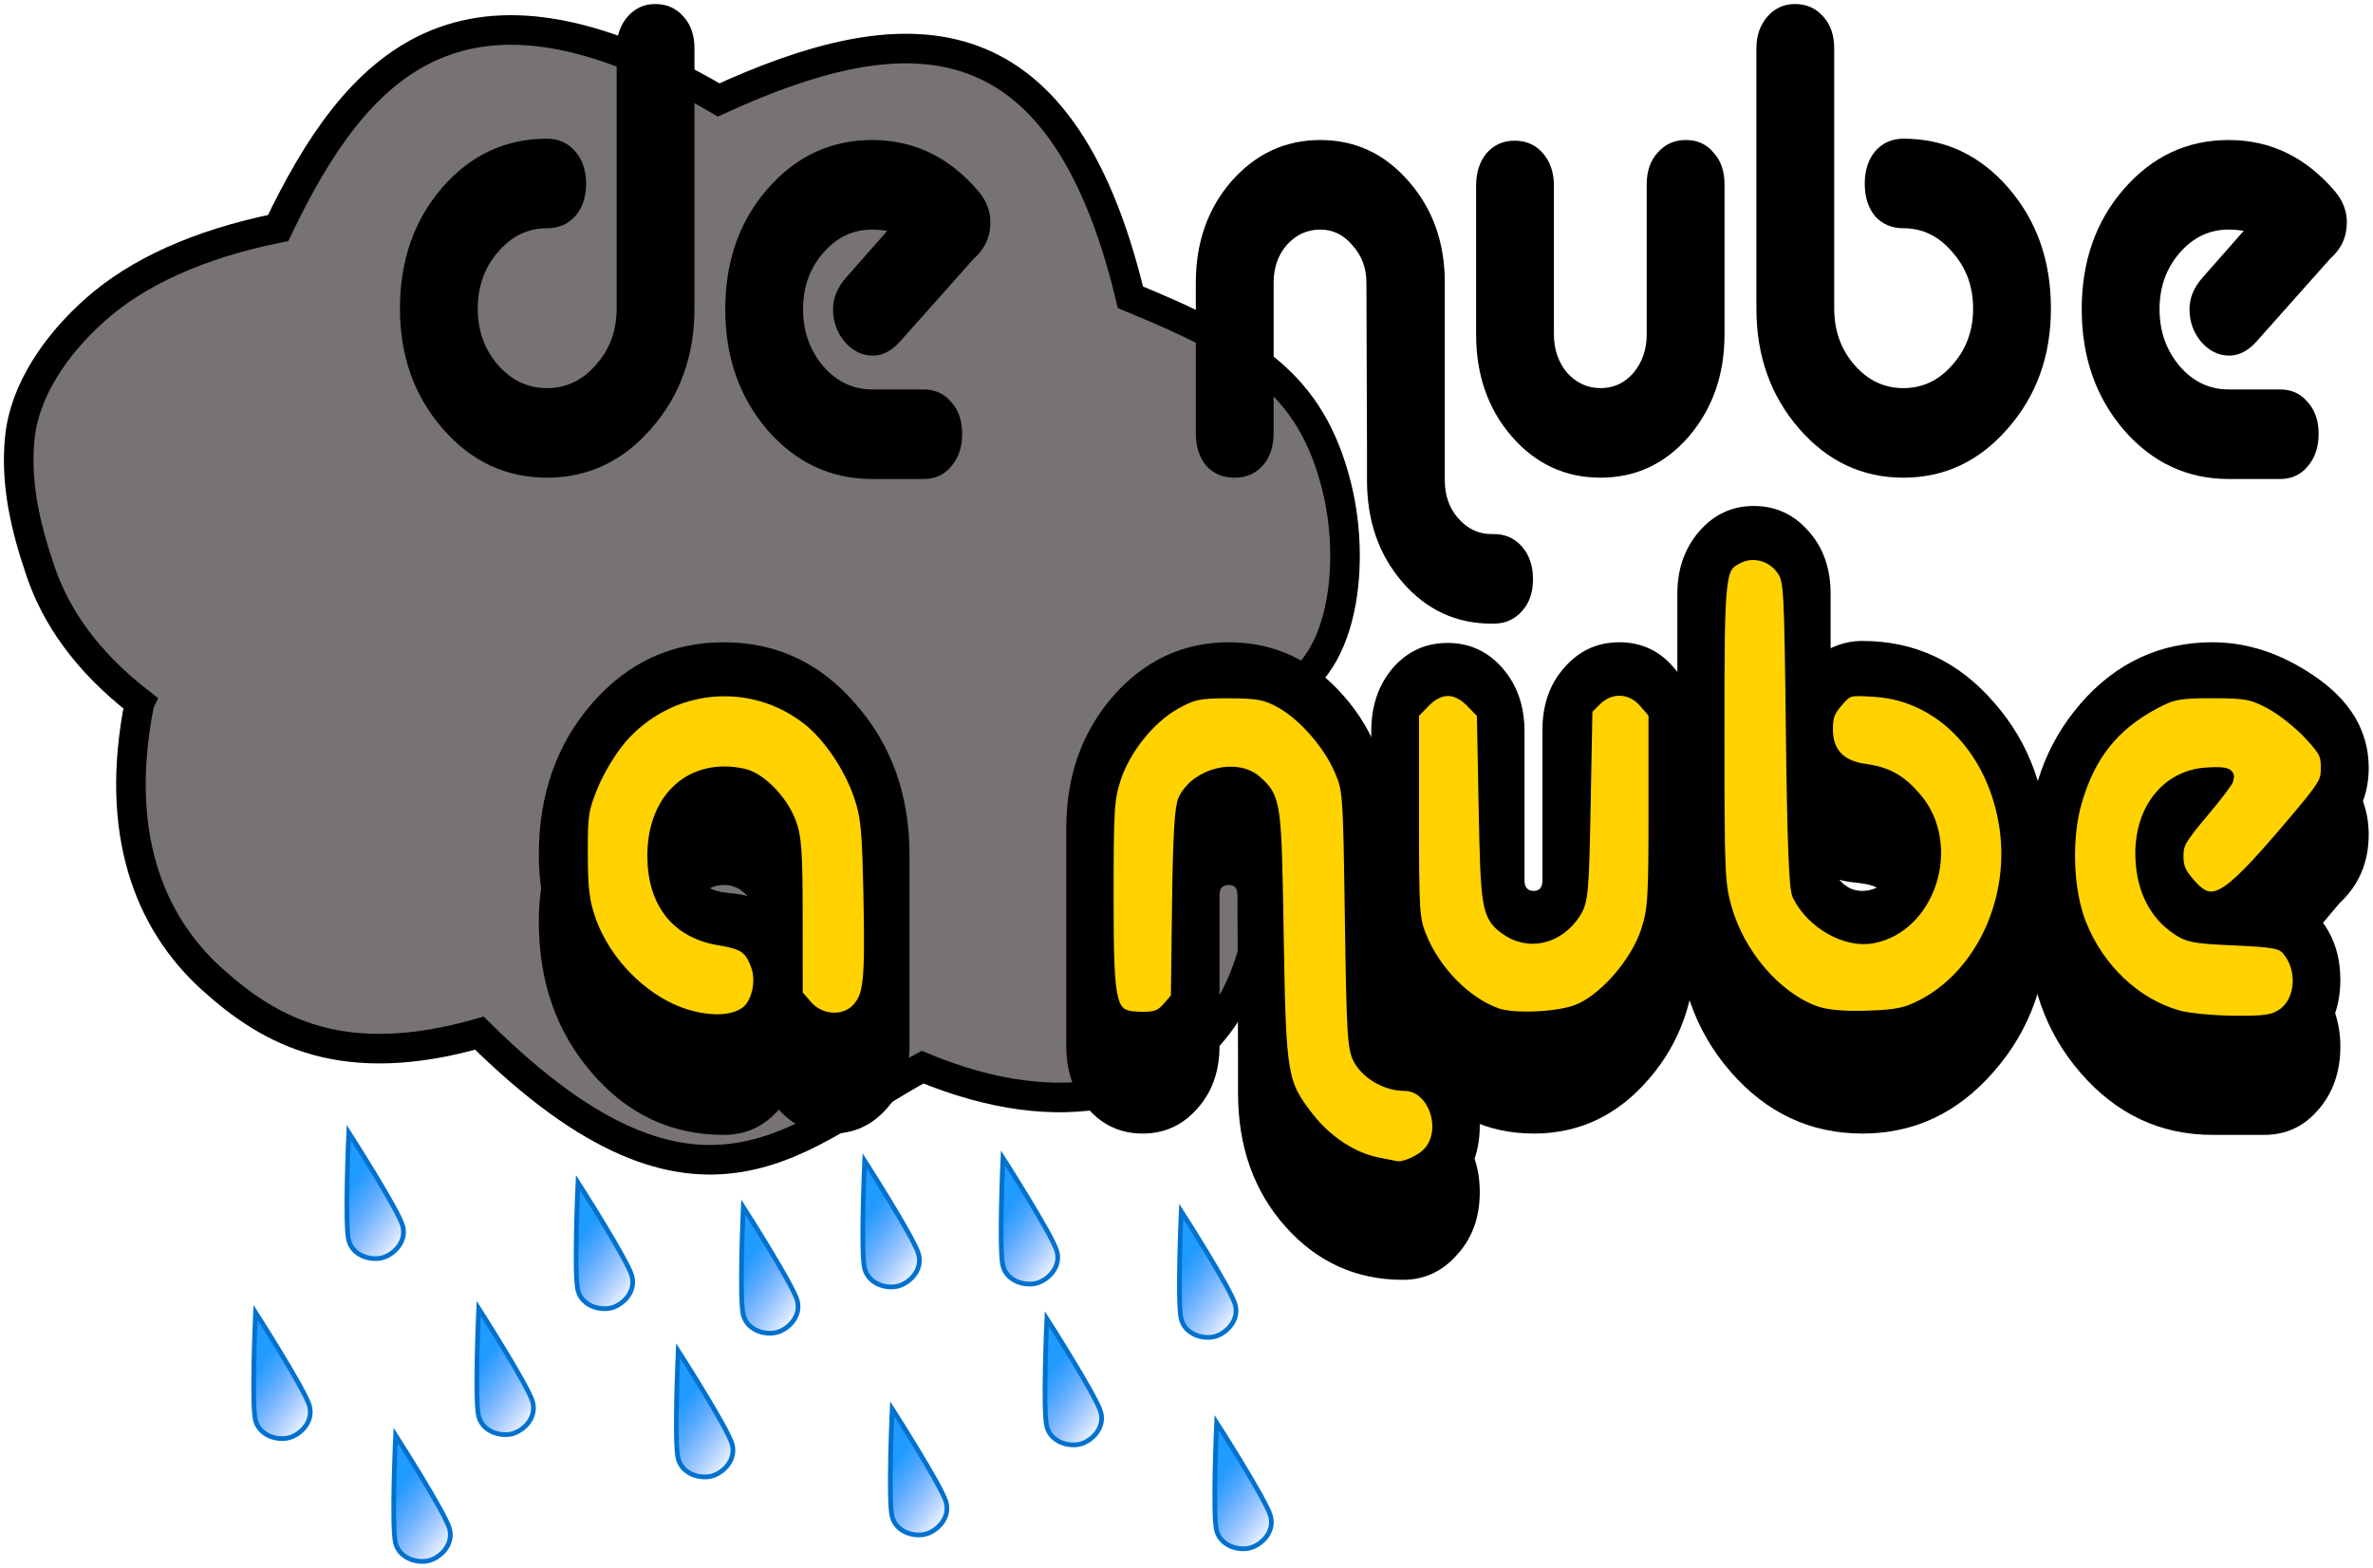 <?xml version="1.0" encoding="UTF-8" standalone="no"?>
<!-- Created with Inkscape (http://www.inkscape.org/) -->

<svg
   xmlns:dc="http://purl.org/dc/elements/1.1/"
   xmlns:cc="http://creativecommons.org/ns#"
   xmlns:rdf="http://www.w3.org/1999/02/22-rdf-syntax-ns#"
   xmlns:svg="http://www.w3.org/2000/svg"
   xmlns="http://www.w3.org/2000/svg"
   xmlns:xlink="http://www.w3.org/1999/xlink"
   xmlns:sodipodi="http://sodipodi.sourceforge.net/DTD/sodipodi-0.dtd"
   xmlns:inkscape="http://www.inkscape.org/namespaces/inkscape"
   width="3028.862pt"
   height="2001.102pt"
   viewBox="0 0 1068.515 705.944"
   version="1.1"
   id="svg866"
   inkscape:version="0.92.3 (2405546, 2018-03-11)"
   sodipodi:docname="404dnn.svg">
  <defs
     id="defs860">
    <linearGradient
       inkscape:collect="always"
       id="linearGradient1469">
      <stop
         style="stop-color:#209bff;stop-opacity:1"
         offset="0"
         id="stop1465" />
      <stop
         style="stop-color:#005cff;stop-opacity:0"
         offset="1"
         id="stop1467" />
    </linearGradient>
    <linearGradient
       inkscape:collect="always"
       xlink:href="#linearGradient1469"
       id="linearGradient1471"
       x1="-179.271"
       y1="552.376"
       x2="-157.238"
       y2="580.406"
       gradientUnits="userSpaceOnUse"
       gradientTransform="rotate(-15,-120.624,-1086.215)" />
    <linearGradient
       inkscape:collect="always"
       xlink:href="#linearGradient1469"
       id="linearGradient1483"
       gradientUnits="userSpaceOnUse"
       gradientTransform="rotate(-15,-112.467,137.117)"
       x1="-179.271"
       y1="552.376"
       x2="-157.238"
       y2="580.406" />
    <linearGradient
       inkscape:collect="always"
       xlink:href="#linearGradient1469"
       id="linearGradient1487"
       gradientUnits="userSpaceOnUse"
       gradientTransform="rotate(-15,248.867,-1099.129)"
       x1="-179.271"
       y1="552.376"
       x2="-157.238"
       y2="580.406" />
    <linearGradient
       inkscape:collect="always"
       xlink:href="#linearGradient1469"
       id="linearGradient1495"
       gradientUnits="userSpaceOnUse"
       gradientTransform="rotate(-15,85.656,307.795)"
       x1="-179.271"
       y1="552.376"
       x2="-157.238"
       y2="580.406" />
    <linearGradient
       inkscape:collect="always"
       xlink:href="#linearGradient1469"
       id="linearGradient1499"
       gradientUnits="userSpaceOnUse"
       gradientTransform="rotate(-15,-305.489,-60.987)"
       x1="-179.271"
       y1="552.376"
       x2="-157.238"
       y2="580.406" />
    <linearGradient
       inkscape:collect="always"
       xlink:href="#linearGradient1469"
       id="linearGradient1517"
       gradientUnits="userSpaceOnUse"
       gradientTransform="rotate(-15,152.158,-547.37)"
       x1="-179.271"
       y1="552.376"
       x2="-157.238"
       y2="580.406" />
    <linearGradient
       inkscape:collect="always"
       xlink:href="#linearGradient1469"
       id="linearGradient1523"
       gradientUnits="userSpaceOnUse"
       gradientTransform="rotate(-15,-278.178,-556.183)"
       x1="-179.271"
       y1="552.376"
       x2="-157.238"
       y2="580.406" />
    <linearGradient
       inkscape:collect="always"
       xlink:href="#linearGradient1469"
       id="linearGradient1525"
       gradientUnits="userSpaceOnUse"
       gradientTransform="rotate(-15,-251.902,-793.323)"
       x1="-179.271"
       y1="552.376"
       x2="-157.238"
       y2="580.406" />
    <linearGradient
       inkscape:collect="always"
       xlink:href="#linearGradient1469"
       id="linearGradient1529"
       gradientUnits="userSpaceOnUse"
       gradientTransform="rotate(-15,-226.324,-338.204)"
       x1="-179.271"
       y1="552.376"
       x2="-157.238"
       y2="580.406" />
    <linearGradient
       inkscape:collect="always"
       xlink:href="#linearGradient1469"
       id="linearGradient1549"
       gradientUnits="userSpaceOnUse"
       gradientTransform="rotate(-15,-442.758,319.713)"
       x1="-179.271"
       y1="552.376"
       x2="-157.238"
       y2="580.406" />
    <linearGradient
       inkscape:collect="always"
       xlink:href="#linearGradient1469"
       id="linearGradient1561"
       gradientUnits="userSpaceOnUse"
       gradientTransform="rotate(-15,32.977,-832.18)"
       x1="-179.271"
       y1="552.376"
       x2="-157.238"
       y2="580.406" />
    <linearGradient
       inkscape:collect="always"
       xlink:href="#linearGradient1469"
       id="linearGradient1583"
       gradientUnits="userSpaceOnUse"
       gradientTransform="rotate(-15,-155.949,519.667)"
       x1="-179.271"
       y1="552.376"
       x2="-157.238"
       y2="580.406" />
    <linearGradient
       inkscape:collect="always"
       xlink:href="#linearGradient1469"
       id="linearGradient1591"
       gradientUnits="userSpaceOnUse"
       gradientTransform="rotate(-15,4.75,-194.513)"
       x1="-179.271"
       y1="552.376"
       x2="-157.238"
       y2="580.406" />
  </defs>
  <sodipodi:namedview
     id="base"
     pagecolor="#ffffff"
     bordercolor="#666666"
     borderopacity="1.0"
     inkscape:pageopacity="0.0"
     inkscape:pageshadow="2"
     inkscape:zoom="0.49497476"
     inkscape:cx="1578.3245"
     inkscape:cy="850.33782"
     inkscape:document-units="mm"
     inkscape:current-layer="layer1"
     showgrid="false"
     showguides="true"
     inkscape:guide-bbox="true"
     inkscape:snap-global="false"
     units="pt"
     fit-margin-top="5"
     fit-margin-left="5"
     fit-margin-right="5"
     fit-margin-bottom="5"
     inkscape:window-width="3200"
     inkscape:window-height="1671"
     inkscape:window-x="0"
     inkscape:window-y="55"
     inkscape:window-maximized="1" />
  <g
     inkscape:label="Layer 1"
     inkscape:groupmode="layer"
     id="layer1"
     transform="translate(280.7,65.367)">
    <path
       style="fill:#777373;fill-opacity:1;stroke:#000000;stroke-width:13.318;stroke-linecap:butt;stroke-linejoin:miter;stroke-miterlimit:4;stroke-dasharray:none;stroke-opacity:1"
       d="m -217.848,250.96 c -24.153,-18.82 -37.633,-38.689 -44.561,-58.97 -6.928,-20.281 -11.424,-39.798 -9.366,-60.268 2.119,-21.081 16.054,-41.87 34.457,-58.061 18.403,-16.191 45.393,-28.961 81.861,-36.36 35.159,-73.407 82.526,-125.449 198.356,-57.682 81.435,-37.247 153.721,-43.331 185.407,88.878 54.078,22.241 81.263,38.882 92.878,85.239 9.123,36.411 2.876,89.432 -32.842,95.459 3.614,50.498 6.056,108.243 -18.366,143.713 -24.051,34.933 -72.4,48.34 -135.257,22.27 -54.224,28.986 -98.926,84.387 -199.533,-15.303 -60.996,17.329 -93.83,-0.245 -120.595,-24.502 -28.239,-25.592 -44.177,-66.011 -32.439,-124.412 z"
       id="path839"
       inkscape:connector-curvature="0"
       sodipodi:nodetypes="cssscccscsccsc" />
    <g
       aria-label="de nube"
       transform="matrix(6.488,0,0,7.468,458.843,794.57)"
       style="font-style:normal;font-variant:normal;font-weight:normal;font-stretch:normal;font-size:40px;line-height:1.25;font-family:Alba;-inkscape-font-specification:Alba;letter-spacing:0px;word-spacing:0px;fill:#000000;fill-opacity:1;stroke:none"
       id="flowRoot817">
      <path
         inkscape:connector-curvature="0"
         d="m -76.029,-101.387 q -2,0 -3.4,1.44 -1.4,1.4 -1.4,3.4 0,2 1.4,3.4 1.4,1.4 3.4,1.4 2,0 3.4,-1.4 1.44,-1.4 1.44,-3.4 v -15.68 q 0,-1.16 0.76,-1.92 0.76,-0.76 1.92,-0.76 1.2,0 1.96,0.76 0.76,0.72 0.76,1.92 v 15.68 q 0,4.28 -3,7.24 -2.96,2.96 -7.24,2.96 -4.28,0 -7.24,-2.96 -2.96,-2.96 -2.96,-7.24 0,-4.32 2.92,-7.28 2.96,-2.96 7.28,-2.96 1.2,0 1.96,0.76 0.76,0.76 0.76,1.96 0,1.2 -0.76,1.96 -0.76,0.72 -1.96,0.72 z"
         style="font-style:normal;font-variant:normal;font-weight:normal;font-stretch:normal;font-family:Alba;-inkscape-font-specification:Alba"
         id="path860" />
      <path
         inkscape:connector-curvature="0"
         d="m -46.411,-99.547 -5.12,5 q -0.88,0.84 -1.88,0.84 -1.12,0 -1.96,-0.84 -0.8,-0.84 -0.8,-1.96 0,-1 0.88,-1.88 l 2.88,-2.84 q -0.52,-0.08 -1.04,-0.08 -2,0 -3.4,1.4 -1.4,1.4 -1.4,3.4 0,2 1.4,3.44 1.4,1.4 3.4,1.4 h 3.56 q 1.2,0 1.92,0.76 0.76,0.72 0.76,1.92 0,1.2 -0.76,1.96 -0.72,0.76 -1.92,0.76 h -3.56 q -4.32,0 -7.28,-2.96 -2.92,-2.96 -2.92,-7.28 0,-4.32 2.92,-7.24 2.96,-2.96 7.28,-2.96 4.36,0 7.4,3.12 0.8,0.84 0.8,1.84 0,1.32 -1.16,2.2 z"
         style="font-style:normal;font-variant:normal;font-weight:normal;font-stretch:normal;font-family:Alba;-inkscape-font-specification:Alba"
         id="path862" />
      <path
         inkscape:connector-curvature="0"
         d="m -10.314,-77.547 h -0.16 q -3.68,0 -6.16,-2.48 -2.48,-2.48 -2.48,-6.16 v -1.88 l -0.04,-10.04 q 0,-1.32 -0.96,-2.24 -0.92,-0.96 -2.24,-0.96 -1.36,0 -2.32,0.92 -0.92,0.92 -0.92,2.28 v 9.08 q 0,1.2 -0.76,1.96 -0.76,0.72 -1.96,0.72 -1.2,0 -1.96,-0.72 -0.72,-0.76 -0.72,-1.96 v -9.08 q 0,-3.64 2.48,-6.12 2.52,-2.48 6.16,-2.48 3.64,0 6.12,2.48 2.52,2.48 2.52,6.12 v 11.92 q 0,1.36 0.92,2.28 0.96,0.96 2.32,0.96 h 0.16 q 1.2,0 1.96,0.76 0.76,0.76 0.76,1.96 0,1.2 -0.76,1.92 -0.76,0.76 -1.96,0.76 z"
         style="font-style:normal;font-variant:normal;font-weight:normal;font-stretch:normal;font-family:Alba;-inkscape-font-specification:Alba"
         id="path864" />
      <path
         inkscape:connector-curvature="0"
         d="m -6.141,-103.947 v 8.96 q 0,1.36 0.92,2.32 0.96,0.92 2.32,0.92 1.36,0 2.28,-0.92 0.92,-0.96 0.92,-2.32 v -9.04 q 0,-1.2 0.76,-1.92 0.76,-0.76 1.96,-0.76 1.2,0 1.92,0.76 0.76,0.72 0.76,1.92 v 9.04 q 0,3.64 -2.48,6.16 -2.48,2.48 -6.12,2.48 -3.68,0 -6.16,-2.48 -2.48,-2.48 -2.48,-6.16 v -8.96 q 0,-1.2 0.72,-1.96 0.76,-0.76 1.96,-0.76 1.2,0 1.96,0.76 0.76,0.76 0.76,1.96 z"
         style="font-style:normal;font-variant:normal;font-weight:normal;font-stretch:normal;font-family:Alba;-inkscape-font-specification:Alba"
         id="path866" />
      <path
         inkscape:connector-curvature="0"
         d="m 18.112,-106.787 q 4.32,0 7.28,2.96 2.96,2.96 2.96,7.28 0,4.28 -3,7.24 -2.96,2.96 -7.24,2.96 -4.28,0 -7.24,-2.96 -2.96,-2.96 -2.96,-7.24 v -15.68 q 0,-1.16 0.76,-1.92 0.76,-0.76 1.92,-0.76 1.2,0 1.96,0.76 0.76,0.72 0.76,1.92 v 15.68 q 0,2 1.4,3.4 1.4,1.4 3.4,1.4 2,0 3.4,-1.4 1.44,-1.4 1.44,-3.4 0,-2 -1.44,-3.4 -1.4,-1.44 -3.4,-1.44 -1.2,0 -1.96,-0.72 -0.72,-0.76 -0.72,-1.96 0,-1.2 0.72,-1.96 0.76,-0.76 1.96,-0.76 z"
         style="font-style:normal;font-variant:normal;font-weight:normal;font-stretch:normal;font-family:Alba;-inkscape-font-specification:Alba"
         id="path868" />
      <path
         inkscape:connector-curvature="0"
         d="m 47.73,-99.547 -5.12,5 q -0.88,0.84 -1.88,0.84 -1.12,0 -1.96,-0.84 -0.8,-0.84 -0.8,-1.96 0,-1 0.88,-1.88 l 2.88,-2.84 q -0.52,-0.08 -1.04,-0.08 -2,0 -3.4,1.4 -1.4,1.4 -1.4,3.4 0,2 1.4,3.44 1.4,1.4 3.4,1.4 h 3.56 q 1.2,0 1.92,0.76 0.76,0.72 0.76,1.92 0,1.2 -0.76,1.96 -0.72,0.76 -1.92,0.76 h -3.56 q -4.32,0 -7.28,-2.96 -2.92,-2.96 -2.92,-7.28 0,-4.32 2.92,-7.24 2.96,-2.96 7.28,-2.96 4.36,0 7.4,3.12 0.8,0.84 0.8,1.84 0,1.32 -1.16,2.2 z"
         style="font-style:normal;font-variant:normal;font-weight:normal;font-stretch:normal;font-family:Alba;-inkscape-font-specification:Alba"
         id="path870" />
    </g>
    <g
       id="g868"
       transform="matrix(6.51,0,0,7.484,-1713.673,1103.479)"
       style="opacity:1">
      <g
         aria-label="a nube"
         style="font-style:normal;font-weight:normal;font-size:40px;line-height:1.25;font-family:sans-serif;letter-spacing:0px;word-spacing:0px;fill:#000000;fill-opacity:1;stroke:none"
         id="text847">
        <path
           inkscape:connector-curvature="0"
           d="m 283.027,-93.255 q 0,2.28 -1.56,3.76 -1.52,1.52 -3.76,1.52 -2.24,0 -3.72,-1.44 -1.52,1.52 -3.8,1.52 -5.44,0 -9.12,-3.72 -3.68,-3.68 -3.68,-9.12 0,-1 0.16,-2 -0.16,-1 -0.16,-2 0,-5.44 3.68,-9.12 3.68,-3.68 9.12,-3.68 5.44,0 9.12,3.72 3.72,3.68 3.72,9.08 z m -2.6,-4 v -7.48 q 0,-4.36 -2.96,-7.28 -2.92,-2.92 -7.28,-2.92 -4.36,0 -7.28,2.92 -2.92,2.92 -2.92,7.28 0,4.36 2.92,7.32 2.92,2.92 7.28,2.92 1.2,0 1.96,-0.76 0.76,-0.76 0.76,-1.96 0,-1.2 -0.76,-1.92 -0.76,-0.76 -1.96,-0.76 -2,0 -3.4,-1.4 -1.4,-1.44 -1.4,-3.44 0,-2 1.4,-3.4 1.4,-1.4 3.4,-1.4 2,0 3.4,1.4 1.44,1.4 1.44,3.4 v 7.48 q 0,1.2 0.72,1.96 0.76,0.72 1.96,0.72 1.2,0 1.96,-0.72 0.76,-0.76 0.76,-1.96 z m -8.6,-5 q -0.68,-0.68 -1.64,-0.68 -0.52,0 -0.96,0.2 0.4,0.2 1.24,0.28 1,0.08 1.36,0.2 z"
           style="font-style:normal;font-variant:normal;font-weight:normal;font-stretch:normal;font-family:'Alba Super';-inkscape-font-specification:'Alba Super'"
           id="path848" />
        <path
           inkscape:connector-curvature="0"
           d="m 322.471,-84.455 q 0,2.28 -1.56,3.76 -1.52,1.52 -3.76,1.52 -4.84,0 -8.12,-3.2 -3.28,-3.2 -3.28,-8.04 v -1.88 l -0.04,-10.04 q 0,-0.6 -0.6,-0.6 -0.64,0 -0.64,0.6 v 9.08 q 0,2.28 -1.52,3.76 -1.52,1.52 -3.8,1.52 -2.28,0 -3.8,-1.52 -1.48,-1.48 -1.48,-3.76 v -13.08 q 0,-4.72 3.24,-7.96 3.28,-3.24 8,-3.24 4.72,0 7.96,3.24 3.28,3.24 3.28,7.96 v 11.92 q 0,0.64 0.64,0.64 2.36,0 3.92,1.48 1.56,1.52 1.56,3.84 0,1.08 -0.36,2 0.36,0.92 0.36,2 z m -2.6,-4 q 0,-1.2 -0.76,-1.96 -0.76,-0.76 -1.96,-0.76 h -0.16 q -1.36,0 -2.32,-0.96 -0.92,-0.92 -0.92,-2.28 v -11.92 q 0,-3.68 -2.48,-6.12 -2.48,-2.48 -6.16,-2.48 -3.68,0 -6.16,2.48 -2.48,2.44 -2.48,6.12 v 9.08 q 0,1.2 0.72,1.96 0.76,0.72 1.96,0.72 1.2,0 1.96,-0.72 0.76,-0.76 0.76,-1.96 v -9.08 q 0,-1.36 0.92,-2.28 0.96,-0.92 2.32,-0.92 1.32,0 2.24,0.96 0.96,0.92 0.96,2.24 l 0.04,11.92 q 0,3.72 2.44,6.16 2.48,2.48 6.2,2.48 h 0.16 q 1.2,0 1.96,-0.76 0.76,-0.72 0.76,-1.92 z"
           style="font-style:normal;font-variant:normal;font-weight:normal;font-stretch:normal;font-family:'Alba Super';-inkscape-font-specification:'Alba Super'"
           id="path850" />
        <path
           inkscape:connector-curvature="0"
           d="m 337.405,-99.215 q 0,4.72 -3.24,7.96 -3.24,3.28 -7.96,3.28 -4.76,0 -8,-3.24 -3.24,-3.24 -3.24,-8 v -12.96 q 0,-2.28 1.48,-3.8 1.52,-1.52 3.8,-1.52 2.28,0 3.8,1.52 1.52,1.52 1.52,3.8 v 8.96 q 0,0.64 0.64,0.64 0.6,0 0.6,-0.64 v -9.04 q 0,-2.28 1.52,-3.76 1.52,-1.52 3.8,-1.52 2.28,0 3.76,1.52 1.52,1.48 1.52,3.76 z m -2.6,-4 v -9.04 q 0,-1.2 -0.76,-1.92 -0.72,-0.76 -1.92,-0.76 -1.2,0 -1.96,0.76 -0.76,0.72 -0.76,1.92 v 9.04 q 0,1.36 -0.92,2.32 -0.92,0.92 -2.28,0.92 -1.36,0 -2.32,-0.92 -0.92,-0.96 -0.92,-2.32 v -8.96 q 0,-1.2 -0.76,-1.96 -0.76,-0.76 -1.96,-0.76 -1.2,0 -1.96,0.76 -0.72,0.76 -0.72,1.96 v 8.96 q 0,3.72 2.44,6.2 2.48,2.44 6.2,2.44 3.68,0 6.12,-2.48 2.48,-2.48 2.48,-6.16 z"
           style="font-style:normal;font-variant:normal;font-weight:normal;font-stretch:normal;font-family:'Alba Super';-inkscape-font-specification:'Alba Super'"
           id="path852" />
        <path
           inkscape:connector-curvature="0"
           d="m 361.777,-100.775 q 0,5.36 -3.76,9.08 -3.72,3.72 -9.08,3.72 -5.4,0 -9.12,-3.72 -3.68,-3.68 -3.68,-9.08 v -19.68 q 0,-2.24 1.52,-3.76 1.52,-1.52 3.76,-1.52 2.28,0 3.8,1.52 1.52,1.48 1.52,3.76 v 3.28 q 1.04,-0.44 2.2,-0.44 5.44,0 9.12,3.72 3.72,3.68 3.72,9.12 0,1.04 -0.16,2 0.16,1 0.16,2 z m -2.6,-4 q 0,-4.36 -2.96,-7.28 -2.92,-2.96 -7.28,-2.96 -1.2,0 -1.96,0.76 -0.72,0.76 -0.72,1.96 0,1.2 0.72,1.96 0.76,0.72 1.96,0.72 2,0 3.4,1.44 1.44,1.4 1.44,3.4 0,2 -1.44,3.4 -1.4,1.4 -3.4,1.4 -2,0 -3.4,-1.4 -1.4,-1.4 -1.4,-3.4 v -15.68 q 0,-1.2 -0.76,-1.92 -0.76,-0.76 -1.96,-0.76 -1.16,0 -1.92,0.76 -0.76,0.76 -0.76,1.92 v 15.68 q 0,4.32 2.92,7.28 2.96,2.92 7.28,2.92 4.32,0 7.28,-2.92 2.96,-2.96 2.96,-7.28 z m -9.24,2 q -0.44,-0.2 -1.28,-0.28 -0.96,-0.08 -1.32,-0.2 0.64,0.68 1.6,0.68 0.52,0 1,-0.2 z"
           style="font-style:normal;font-variant:normal;font-weight:normal;font-stretch:normal;font-family:'Alba Super';-inkscape-font-specification:'Alba Super'"
           id="path854" />
        <path
           inkscape:connector-curvature="0"
           d="m 383.956,-105.975 q 0,2.52 -2.04,4.16 -0.32,0.32 -1.12,1.16 1.2,1.44 1.2,3.44 0,1.04 -0.36,2 0.36,0.96 0.36,2 0,2.28 -1.52,3.8 -1.48,1.52 -3.76,1.52 h -3.56 q -5.4,0 -9.12,-3.72 -3.68,-3.68 -3.68,-9.12 0,-1 0.16,-2 -0.16,-1 -0.16,-2 0,-5.44 3.68,-9.12 3.68,-3.68 9.12,-3.68 3.56,0 6.92,1.96 3.88,2.24 3.88,5.6 0,1.08 -0.4,2 0.4,0.96 0.4,2 z m -2.6,-4 q 0,-1 -0.8,-1.84 -3.04,-3.12 -7.4,-3.12 -4.36,0 -7.28,2.92 -2.92,2.92 -2.92,7.28 0,4.36 2.92,7.32 2.92,2.92 7.28,2.92 h 3.56 q 1.2,0 1.92,-0.76 0.76,-0.76 0.76,-1.96 0,-1.2 -0.76,-1.92 -0.72,-0.76 -1.92,-0.76 h -3.56 q -2,0 -3.4,-1.4 -1.4,-1.44 -1.4,-3.44 0,-2 1.4,-3.4 1.4,-1.4 3.4,-1.4 0.52,0 1.04,0.08 l -2.88,2.84 q -0.88,0.88 -0.88,1.88 0,1.12 0.8,1.96 0.84,0.84 1.96,0.84 1,0 1.88,-0.84 l 5.12,-5 q 1.16,-0.88 1.16,-2.2 z"
           style="font-style:normal;font-variant:normal;font-weight:normal;font-stretch:normal;font-family:'Alba Super';-inkscape-font-specification:'Alba Super'"
           id="path856" />
      </g>
      <path
         inkscape:connector-curvature="0"
         id="path851"
         d="m 267.893,-94.873 c -3.041,-0.69 -5.943,-3.121 -7.056,-5.909 -0.445,-1.115 -0.555,-1.899 -0.561,-4.011 -0.007,-2.422 0.051,-2.75 0.763,-4.251 0.434,-0.916 1.307,-2.162 1.999,-2.855 3.37,-3.37 9.043,-3.854 13.03,-1.11 1.45,0.998 2.91,2.885 3.599,4.653 0.488,1.251 0.575,2.032 0.671,6.003 0.125,5.186 0.014,6.124 -0.825,6.963 -0.908,0.908 -2.662,0.844 -3.639,-0.134 l -0.731,-0.731 -0.005,-4.707 c -0.005,-4.011 -0.073,-4.855 -0.461,-5.709 -0.587,-1.292 -2.03,-2.553 -3.167,-2.766 -3.512,-0.659 -6.116,1.36 -6.116,4.742 0,2.757 1.596,4.49 4.514,4.903 1.709,0.242 2.17,0.53 2.639,1.652 0.424,1.014 0.049,2.453 -0.781,2.996 -0.829,0.543 -2.237,0.642 -3.872,0.27 z"
         style="opacity:1;fill:#ffd200;fill-opacity:1;stroke:#000000;stroke-width:1;stroke-linecap:round;stroke-linejoin:round;stroke-miterlimit:4;stroke-dasharray:none;stroke-dashoffset:0;stroke-opacity:1" />
      <path
         inkscape:connector-curvature="0"
         id="path853"
         d="m 315.376,-86.046 c -1.719,-0.291 -3.529,-1.323 -4.799,-2.735 -1.923,-2.139 -2.008,-2.575 -2.168,-11.137 -0.149,-7.952 -0.176,-8.125 -1.423,-9.106 -1.317,-1.036 -4.038,-0.463 -4.889,1.03 -0.237,0.416 -0.351,2.153 -0.411,6.25 l -0.083,5.674 -0.639,0.639 c -0.504,0.504 -0.882,0.637 -1.792,0.631 -2.381,-0.016 -2.528,-0.453 -2.528,-7.466 0,-5.195 0.05,-5.891 0.513,-7.129 0.679,-1.814 2.401,-3.695 4.186,-4.571 1.26,-0.619 1.701,-0.7 3.801,-0.696 2.01,0.003 2.567,0.098 3.625,0.617 1.597,0.783 3.346,2.532 4.129,4.129 0.601,1.225 0.616,1.407 0.742,9 0.115,6.934 0.176,7.82 0.581,8.416 0.572,0.843 1.857,1.459 3.042,1.459 2.093,0 3.24,2.822 1.752,4.31 -0.531,0.531 -1.778,1.016 -2.34,0.91 -0.086,-0.016 -0.67,-0.116 -1.298,-0.223 z"
         style="opacity:1;fill:#ffd200;fill-opacity:1;stroke:#000000;stroke-width:1;stroke-linecap:round;stroke-linejoin:round;stroke-miterlimit:4;stroke-dasharray:none;stroke-dashoffset:0;stroke-opacity:1" />
      <path
         inkscape:connector-curvature="0"
         id="path855"
         d="m 323.643,-95.027 c -2.179,-0.665 -4.346,-2.584 -5.335,-4.722 -0.508,-1.099 -0.54,-1.542 -0.54,-7.376 v -6.207 l 0.816,-0.73 c 1.103,-0.986 2.263,-0.987 3.367,-0.001 l 0.816,0.729 0.125,5.709 c 0.131,6.004 0.21,6.422 1.347,7.167 1.557,1.02 3.633,0.621 4.76,-0.915 0.478,-0.652 0.527,-1.144 0.643,-6.46 l 0.125,-5.754 0.701,-0.603 c 1.03,-0.885 2.484,-0.831 3.443,0.128 l 0.731,0.731 v 5.885 c 0,5.376 -0.046,6.01 -0.531,7.332 -0.731,1.992 -3.045,4.286 -4.936,4.892 -1.382,0.443 -4.378,0.549 -5.534,0.196 z"
         style="opacity:1;fill:#ffd200;fill-opacity:1;stroke:#000000;stroke-width:1;stroke-linecap:round;stroke-linejoin:round;stroke-miterlimit:4;stroke-dasharray:none;stroke-dashoffset:0;stroke-opacity:1" />
      <path
         inkscape:connector-curvature="0"
         id="path857"
         d="m 345.636,-95.164 c -2.74,-0.877 -5.286,-3.455 -6.219,-6.296 -0.492,-1.499 -0.523,-2.134 -0.523,-10.602 0,-9.921 0.028,-10.123 1.509,-10.736 1.065,-0.441 2.415,-0.077 3.092,0.834 0.504,0.678 0.529,1.059 0.649,9.875 0.089,6.52 0.213,9.322 0.428,9.698 0.942,1.642 3.273,2.776 5.081,2.47 3.886,-0.657 5.603,-5.374 2.946,-8.092 -1.065,-1.089 -1.967,-1.527 -3.529,-1.712 -1.747,-0.207 -2.675,-1.098 -2.675,-2.57 0,-0.824 0.157,-1.196 0.762,-1.801 0.743,-0.743 0.81,-0.759 2.692,-0.65 4.572,0.265 8.244,3.616 9.053,8.265 0.772,4.433 -1.619,8.994 -5.703,10.882 -1.192,0.551 -1.844,0.672 -3.93,0.729 -1.67,0.045 -2.876,-0.053 -3.633,-0.295 z"
         style="opacity:1;fill:#ffd200;fill-opacity:1;stroke:#000000;stroke-width:1;stroke-linecap:round;stroke-linejoin:round;stroke-miterlimit:4;stroke-dasharray:none;stroke-dashoffset:0;stroke-opacity:1" />
      <path
         inkscape:connector-curvature="0"
         id="path859"
         d="m 370.768,-94.89 c -2.972,-0.724 -5.546,-2.835 -6.814,-5.59 -0.949,-2.061 -1.083,-5.285 -0.313,-7.561 0.956,-2.829 2.592,-4.619 5.444,-5.955 1.271,-0.595 1.732,-0.672 4.059,-0.672 2.324,0 2.789,0.077 4.055,0.67 0.786,0.368 1.996,1.199 2.688,1.847 1.106,1.035 1.258,1.298 1.258,2.18 0,0.938 -0.173,1.18 -2.688,3.747 -4.411,4.504 -5.344,4.95 -6.963,3.331 -0.661,-0.661 -0.85,-1.056 -0.85,-1.777 0,-0.809 0.223,-1.156 1.75,-2.731 0.963,-0.993 1.75,-1.894 1.75,-2.003 0,-0.109 -0.673,-0.15 -1.496,-0.09 -2.584,0.187 -4.339,2.078 -4.335,4.671 0.003,1.824 0.751,3.305 2.13,4.218 0.963,0.637 1.273,0.697 4.238,0.813 2.786,0.109 3.265,0.191 3.708,0.634 1.204,1.204 1.043,3.295 -0.317,4.125 -0.67,0.408 -1.238,0.486 -3.428,0.469 -1.444,-0.011 -3.188,-0.157 -3.875,-0.325 z"
         style="opacity:1;fill:#ffd200;fill-opacity:1;stroke:#000000;stroke-width:1;stroke-linecap:round;stroke-linejoin:round;stroke-miterlimit:4;stroke-dasharray:none;stroke-dashoffset:0;stroke-opacity:1" />
    </g>
    <path
       style="fill:url(#linearGradient1471);fill-opacity:1;stroke:#0071ce;stroke-width:2.117;stroke-linecap:butt;stroke-linejoin:miter;stroke-miterlimit:4;stroke-dasharray:none;stroke-opacity:1"
       d="m 251.193,528.665 c -1.9,-7.09 0,-48.598 0,-48.598 0,0 22.379,34.921 24.299,42.087 1.92,7.166 -4.118,12.956 -9.186,14.314 -5.068,1.358 -13.213,-0.713 -15.113,-7.803 z"
       id="path1461"
       inkscape:connector-curvature="0"
       sodipodi:nodetypes="zczzz" />
    <path
       sodipodi:nodetypes="zczzz"
       inkscape:connector-curvature="0"
       id="path1481"
       d="m -65.15,572.46 c -1.9,-7.09 0,-48.598 0,-48.598 0,0 22.379,34.921 24.299,42.087 1.92,7.166 -4.118,12.956 -9.186,14.314 -5.068,1.358 -13.213,-0.713 -15.113,-7.803 z"
       style="fill:url(#linearGradient1483);fill-opacity:1;stroke:#0071ce;stroke-width:2.117;stroke-linecap:butt;stroke-linejoin:miter;stroke-miterlimit:4;stroke-dasharray:none;stroke-opacity:1" />
    <path
       style="fill:url(#linearGradient1487);fill-opacity:1;stroke:#0071ce;stroke-width:2.117;stroke-linecap:butt;stroke-linejoin:miter;stroke-miterlimit:4;stroke-dasharray:none;stroke-opacity:1"
       d="m 267.126,623.856 c -1.9,-7.09 0,-48.598 0,-48.598 0,0 22.379,34.921 24.299,42.087 1.92,7.166 -4.118,12.956 -9.186,14.314 -5.068,1.358 -13.213,-0.713 -15.113,-7.803 z"
       id="path1485"
       inkscape:connector-curvature="0"
       sodipodi:nodetypes="zczzz" />
    <path
       style="fill:url(#linearGradient1495);fill-opacity:1;stroke:#0071ce;stroke-width:2.117;stroke-linecap:butt;stroke-linejoin:miter;stroke-miterlimit:4;stroke-dasharray:none;stroke-opacity:1"
       d="m -102.574,629.554 c -1.9,-7.09 0,-48.598 0,-48.598 0,0 22.379,34.921 24.299,42.087 1.92,7.166 -4.118,12.956 -9.186,14.314 -5.068,1.358 -13.213,-0.713 -15.113,-7.803 z"
       id="path1493"
       inkscape:connector-curvature="0"
       sodipodi:nodetypes="zczzz" />
    <path
       sodipodi:nodetypes="zczzz"
       inkscape:connector-curvature="0"
       id="path1497"
       d="m -20.454,515.752 c -1.9,-7.09 0,-48.598 0,-48.598 0,0 22.379,34.921 24.299,42.087 1.92,7.166 -4.118,12.956 -9.186,14.314 -5.068,1.358 -13.213,-0.713 -15.113,-7.803 z"
       style="fill:url(#linearGradient1499);fill-opacity:1;stroke:#0071ce;stroke-width:2.117;stroke-linecap:butt;stroke-linejoin:miter;stroke-miterlimit:4;stroke-dasharray:none;stroke-opacity:1" />
    <path
       sodipodi:nodetypes="zczzz"
       inkscape:connector-curvature="0"
       id="path1501"
       d="m 121.024,617.627 c -1.9,-7.09 0,-48.598 0,-48.598 0,0 22.379,34.921 24.299,42.087 1.92,7.166 -4.118,12.956 -9.186,14.314 -5.068,1.358 -13.213,-0.713 -15.113,-7.803 z"
       style="fill:url(#linearGradient1517);fill-opacity:1;stroke:#0071ce;stroke-width:2.117;stroke-linecap:butt;stroke-linejoin:miter;stroke-miterlimit:4;stroke-dasharray:none;stroke-opacity:1" />
    <path
       style="fill:url(#linearGradient1523);fill-opacity:1;stroke:#0071ce;stroke-width:2.117;stroke-linecap:butt;stroke-linejoin:miter;stroke-miterlimit:4;stroke-dasharray:none;stroke-opacity:1"
       d="m 108.642,505.948 c -1.9,-7.09 0,-48.598 0,-48.598 0,0 22.379,34.921 24.299,42.087 1.92,7.166 -4.118,12.956 -9.186,14.314 -5.068,1.358 -13.213,-0.713 -15.113,-7.803 z"
       id="path1507"
       inkscape:connector-curvature="0"
       sodipodi:nodetypes="zczzz" />
    <path
       sodipodi:nodetypes="zczzz"
       inkscape:connector-curvature="0"
       id="path1509"
       d="m 170.914,504.668 c -1.9,-7.09 0,-48.598 0,-48.598 0,0 22.379,34.921 24.299,42.087 1.92,7.166 -4.118,12.956 -9.186,14.314 -5.068,1.358 -13.213,-0.713 -15.113,-7.803 z"
       style="fill:url(#linearGradient1525);fill-opacity:1;stroke:#0071ce;stroke-width:2.117;stroke-linecap:butt;stroke-linejoin:miter;stroke-miterlimit:4;stroke-dasharray:none;stroke-opacity:1" />
    <path
       sodipodi:nodetypes="zczzz"
       inkscape:connector-curvature="0"
       id="path1513"
       d="m 53.992,526.796 c -1.9,-7.09 0,-48.598 0,-48.598 0,0 22.379,34.921 24.299,42.087 1.92,7.166 -4.118,12.956 -9.186,14.314 -5.068,1.358 -13.213,-0.713 -15.113,-7.803 z"
       style="fill:url(#linearGradient1529);fill-opacity:1;stroke:#0071ce;stroke-width:2.117;stroke-linecap:butt;stroke-linejoin:miter;stroke-miterlimit:4;stroke-dasharray:none;stroke-opacity:1" />
    <path
       style="fill:url(#linearGradient1549);fill-opacity:1;stroke:#0071ce;stroke-width:2.117;stroke-linecap:butt;stroke-linejoin:miter;stroke-miterlimit:4;stroke-dasharray:none;stroke-opacity:1"
       d="m -123.665,493.197 c -1.9,-7.09 0,-48.598 0,-48.598 0,0 22.379,34.921 24.299,42.087 1.92,7.166 -4.118,12.956 -9.186,14.314 -5.068,1.358 -13.213,-0.713 -15.113,-7.803 z"
       id="path1533"
       inkscape:connector-curvature="0"
       sodipodi:nodetypes="zczzz" />
    <path
       style="fill:url(#linearGradient1561);fill-opacity:1;stroke:#0071ce;stroke-width:2.117;stroke-linecap:butt;stroke-linejoin:miter;stroke-miterlimit:4;stroke-dasharray:none;stroke-opacity:1"
       d="m 190.678,577.077 c -1.9,-7.09 0,-48.598 0,-48.598 0,0 22.379,34.921 24.299,42.087 1.92,7.166 -4.118,12.956 -9.186,14.314 -5.068,1.358 -13.213,-0.713 -15.113,-7.803 z"
       id="path1545"
       inkscape:connector-curvature="0"
       sodipodi:nodetypes="zczzz" />
    <path
       style="fill:url(#linearGradient1583);fill-opacity:1;stroke:#0071ce;stroke-width:2.117;stroke-linecap:butt;stroke-linejoin:miter;stroke-miterlimit:4;stroke-dasharray:none;stroke-opacity:1"
       d="m -165.644,574.243 c -1.9,-7.09 0,-48.598 0,-48.598 0,0 22.379,34.921 24.299,42.087 1.92,7.166 -4.118,12.956 -9.186,14.314 -5.068,1.358 -13.213,-0.713 -15.113,-7.803 z"
       id="path1567"
       inkscape:connector-curvature="0"
       sodipodi:nodetypes="zczzz" />
    <path
       style="fill:url(#linearGradient1591);fill-opacity:1;stroke:#0071ce;stroke-width:2.117;stroke-linecap:butt;stroke-linejoin:miter;stroke-miterlimit:4;stroke-dasharray:none;stroke-opacity:1"
       d="m 24.675,591.5 c -1.9,-7.09 0,-48.598 0,-48.598 0,0 22.379,34.921 24.299,42.087 1.92,7.166 -4.118,12.956 -9.186,14.314 -5.068,1.358 -13.213,-0.713 -15.113,-7.803 z"
       id="path1575"
       inkscape:connector-curvature="0"
       sodipodi:nodetypes="zczzz" />
  </g>
</svg>
